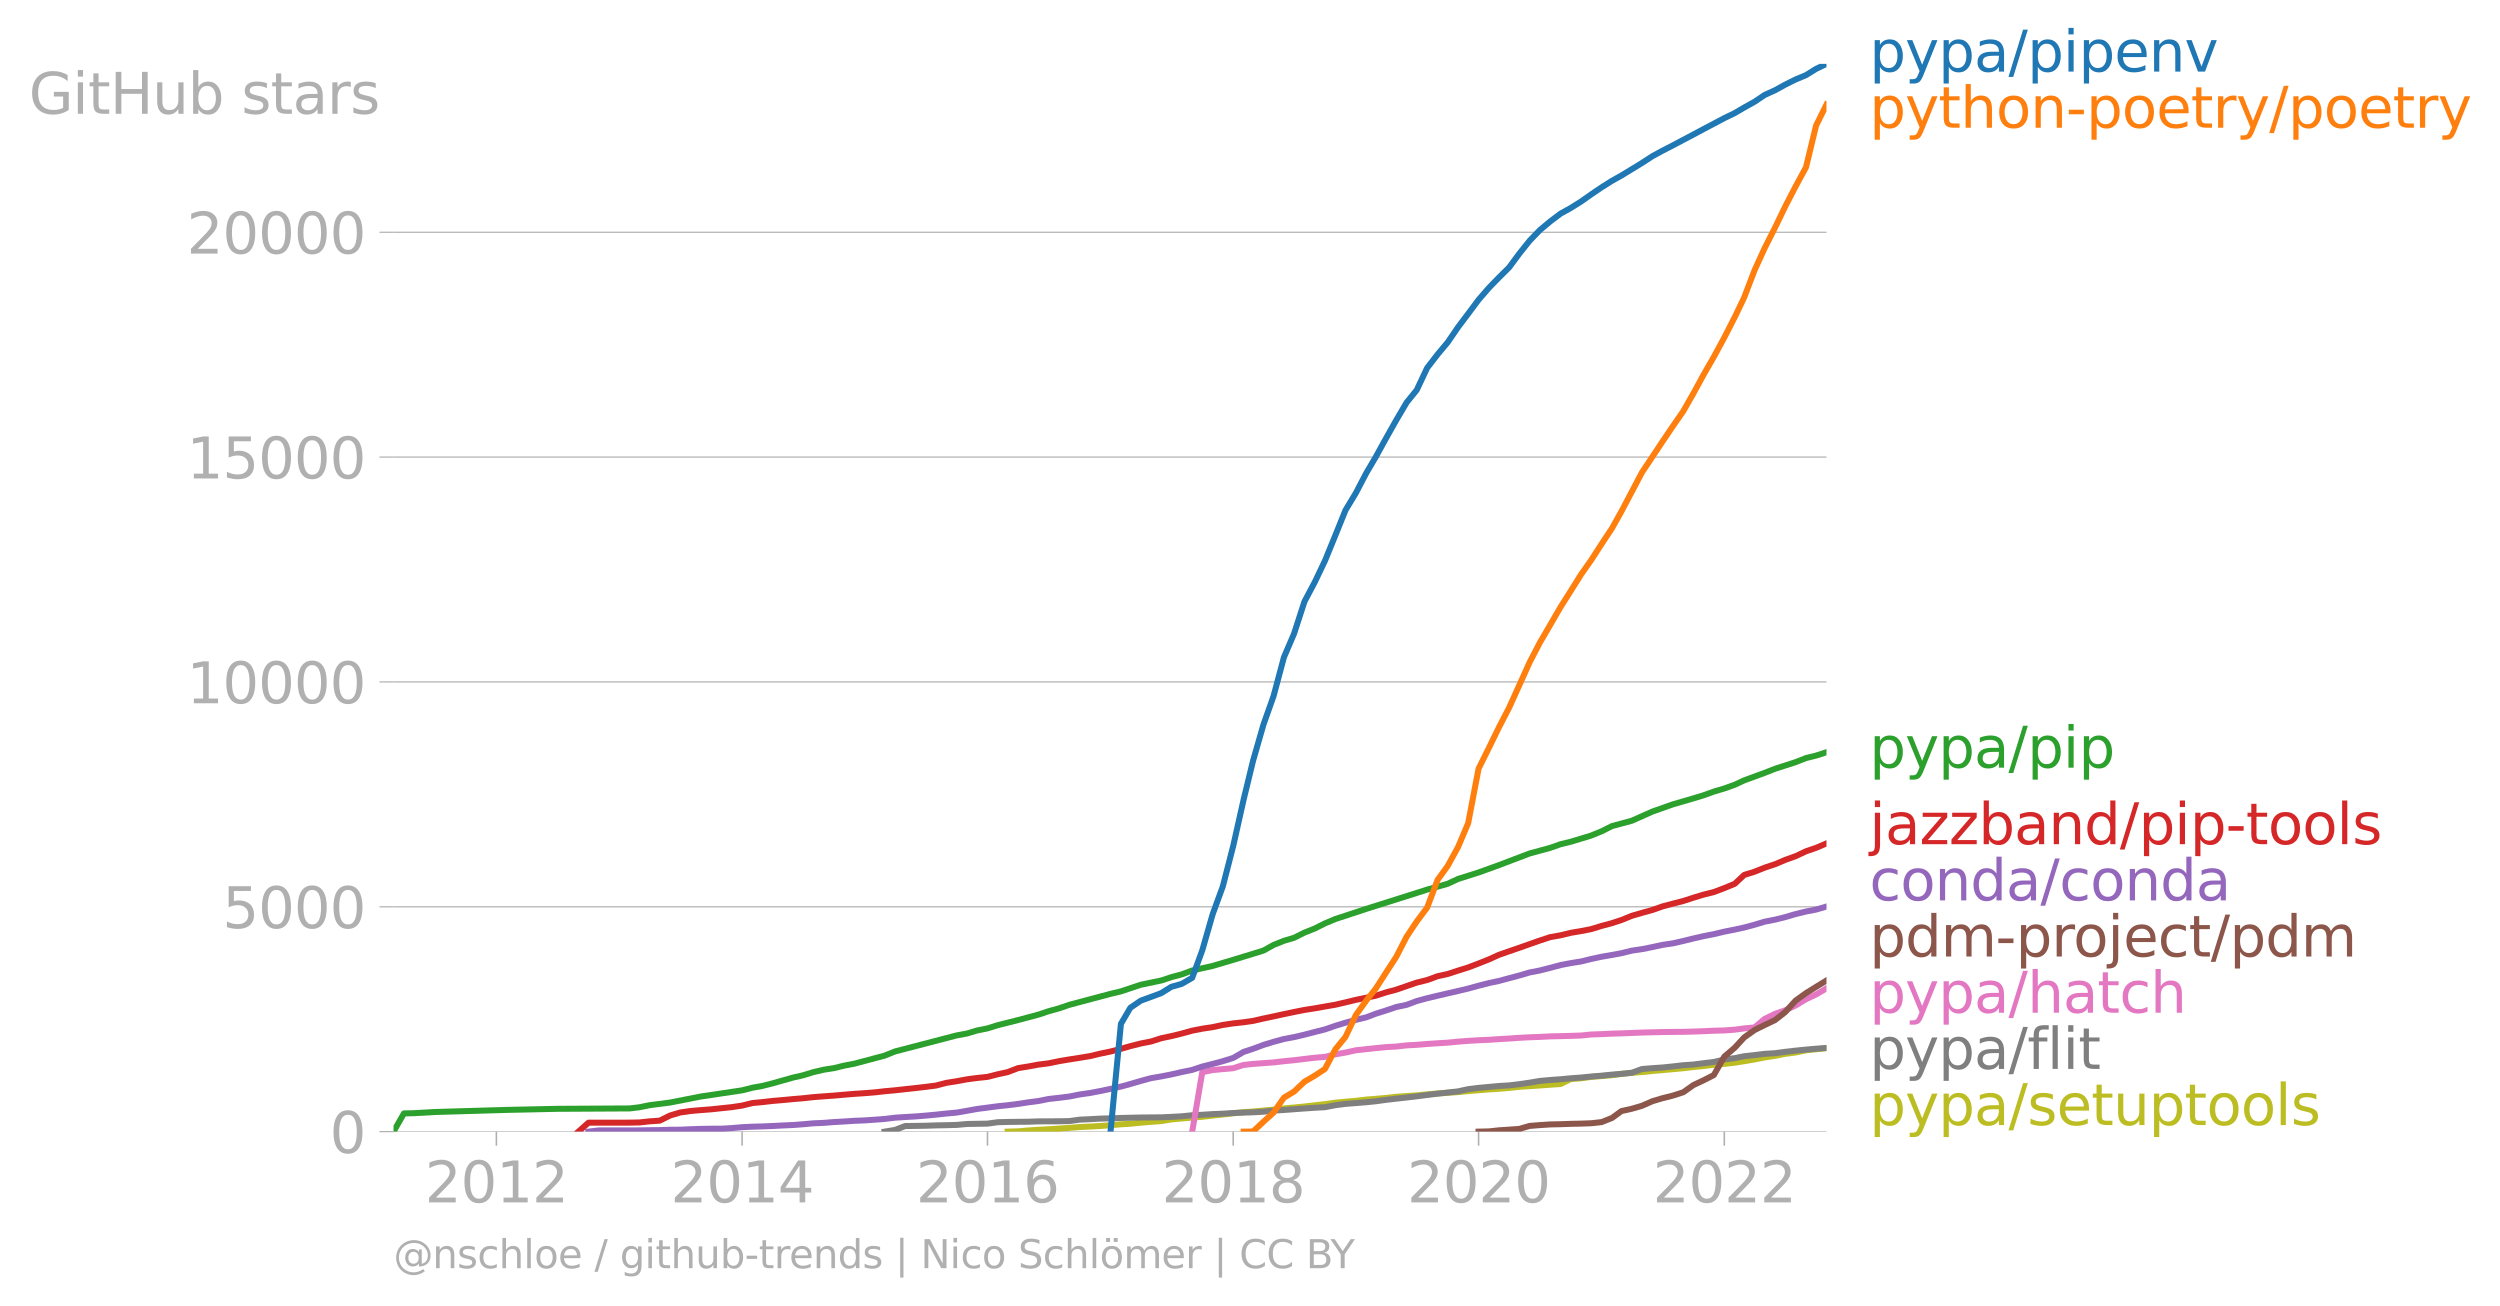 <svg xmlns="http://www.w3.org/2000/svg" xmlns:xlink="http://www.w3.org/1999/xlink" width="830.726" height="434.064" viewBox="0 0 623.045 325.548"><defs><style>*{stroke-linejoin:round;stroke-linecap:butt}</style></defs><g id="figure_1"><path id="patch_1" d="M0 325.548h623.045V0H0v325.548z" style="fill:none"/><g id="axes_1"><path id="patch_2" d="M98.073 282.021h357.12V15.91H98.073v266.112z" style="fill:none"/><g id="matplotlib.axis_1"><g id="xtick_1"><g id="line2d_1"><defs><path id="me2ef66e156" d="M0 0v3.5" style="stroke:#b0b0b0;stroke-width:.4"/></defs><use xlink:href="#me2ef66e156" x="123.707" y="282.021" style="fill:#b0b0b0;stroke:#b0b0b0;stroke-width:.4"/></g><g id="text_1" style="fill:#b0b0b0" transform="matrix(.14 0 0 -.14 105.892 299.659)"><defs><path id="DejaVuSans-32" d="M1228 531h2203V0H469v531q359 372 979 998 621 627 780 809 303 340 423 576 121 236 121 464 0 372-261 606-261 235-680 235-297 0-627-103-329-103-704-313v638q381 153 712 231 332 78 607 78 725 0 1156-363 431-362 431-968 0-288-108-546-107-257-392-607-78-91-497-524-418-433-1181-1211z" transform="scale(.016)"/><path id="DejaVuSans-30" d="M2034 4250q-487 0-733-480-245-479-245-1442 0-959 245-1439 246-480 733-480 491 0 736 480 246 480 246 1439 0 963-246 1442-245 480-736 480zm0 500q785 0 1199-621 414-620 414-1801 0-1178-414-1799Q2819-91 2034-91q-784 0-1198 620-414 621-414 1799 0 1181 414 1801 414 621 1198 621z" transform="scale(.016)"/><path id="DejaVuSans-31" d="M794 531h1031v3560L703 3866v575l1116 225h631V531h1031V0H794v531z" transform="scale(.016)"/></defs><use xlink:href="#DejaVuSans-32"/><use xlink:href="#DejaVuSans-30" x="63.623"/><use xlink:href="#DejaVuSans-31" x="127.246"/><use xlink:href="#DejaVuSans-32" x="190.869"/></g></g><g id="xtick_2"><use xlink:href="#me2ef66e156" id="line2d_2" x="184.945" y="282.021" style="fill:#b0b0b0;stroke:#b0b0b0;stroke-width:.4"/><g id="text_2" style="fill:#b0b0b0" transform="matrix(.14 0 0 -.14 167.13 299.659)"><defs><path id="DejaVuSans-34" d="M2419 4116 825 1625h1594v2491zm-166 550h794V1625h666v-525h-666V0h-628v1100H313v609l1940 2957z" transform="scale(.016)"/></defs><use xlink:href="#DejaVuSans-32"/><use xlink:href="#DejaVuSans-30" x="63.623"/><use xlink:href="#DejaVuSans-31" x="127.246"/><use xlink:href="#DejaVuSans-34" x="190.869"/></g></g><g id="xtick_3"><use xlink:href="#me2ef66e156" id="line2d_3" x="246.098" y="282.021" style="fill:#b0b0b0;stroke:#b0b0b0;stroke-width:.4"/><g id="text_3" style="fill:#b0b0b0" transform="matrix(.14 0 0 -.14 228.283 299.659)"><defs><path id="DejaVuSans-36" d="M2113 2584q-425 0-674-291-248-290-248-796 0-503 248-796 249-292 674-292t673 292q248 293 248 796 0 506-248 796-248 291-673 291zm1253 1979v-575q-238 112-480 171-242 60-480 60-625 0-955-422-329-422-376-1275 184 272 462 417 279 145 613 145 703 0 1111-427 408-426 408-1160 0-719-425-1154Q2819-91 2113-91q-810 0-1238 620-428 621-428 1799 0 1106 525 1764t1409 658q238 0 480-47t505-140z" transform="scale(.016)"/></defs><use xlink:href="#DejaVuSans-32"/><use xlink:href="#DejaVuSans-30" x="63.623"/><use xlink:href="#DejaVuSans-31" x="127.246"/><use xlink:href="#DejaVuSans-36" x="190.869"/></g></g><g id="xtick_4"><use xlink:href="#me2ef66e156" id="line2d_4" x="307.336" y="282.021" style="fill:#b0b0b0;stroke:#b0b0b0;stroke-width:.4"/><g id="text_4" style="fill:#b0b0b0" transform="matrix(.14 0 0 -.14 289.52 299.659)"><defs><path id="DejaVuSans-38" d="M2034 2216q-450 0-708-241-257-241-257-662 0-422 257-663 258-241 708-241t709 242q260 243 260 662 0 421-258 662-257 241-711 241zm-631 268q-406 100-633 378-226 279-226 679 0 559 398 884 399 325 1092 325 697 0 1094-325t397-884q0-400-227-679-226-278-629-378 456-106 710-416 255-309 255-755 0-679-414-1042Q2806-91 2034-91q-771 0-1186 362-414 363-414 1042 0 446 256 755 257 310 713 416zm-231 997q0-362 226-565 227-203 636-203 407 0 636 203 230 203 230 565 0 363-230 566-229 203-636 203-409 0-636-203-226-203-226-566z" transform="scale(.016)"/></defs><use xlink:href="#DejaVuSans-32"/><use xlink:href="#DejaVuSans-30" x="63.623"/><use xlink:href="#DejaVuSans-31" x="127.246"/><use xlink:href="#DejaVuSans-38" x="190.869"/></g></g><g id="xtick_5"><use xlink:href="#me2ef66e156" id="line2d_5" x="368.489" y="282.021" style="fill:#b0b0b0;stroke:#b0b0b0;stroke-width:.4"/><g id="text_5" style="fill:#b0b0b0" transform="matrix(.14 0 0 -.14 350.674 299.659)"><use xlink:href="#DejaVuSans-32"/><use xlink:href="#DejaVuSans-30" x="63.623"/><use xlink:href="#DejaVuSans-32" x="127.246"/><use xlink:href="#DejaVuSans-30" x="190.869"/></g></g><g id="xtick_6"><use xlink:href="#me2ef66e156" id="line2d_6" x="429.726" y="282.021" style="fill:#b0b0b0;stroke:#b0b0b0;stroke-width:.4"/><g id="text_6" style="fill:#b0b0b0" transform="matrix(.14 0 0 -.14 411.911 299.659)"><use xlink:href="#DejaVuSans-32"/><use xlink:href="#DejaVuSans-30" x="63.623"/><use xlink:href="#DejaVuSans-32" x="127.246"/><use xlink:href="#DejaVuSans-32" x="190.869"/></g></g></g><g id="matplotlib.axis_2"><g id="ytick_1"><path id="line2d_7" d="M98.073 282.021h357.12" clip-path="url(#p449334e9cf)" style="fill:none;stroke:#b0b0b0;stroke-width:.3;stroke-linecap:square"/><g id="line2d_8"><defs><path id="mf736b1df09" d="M0 0h-3.5" style="stroke:#b0b0b0;stroke-width:.3"/></defs><use xlink:href="#mf736b1df09" x="98.073" y="282.021" style="fill:#b0b0b0;stroke:#b0b0b0;stroke-width:.3"/></g><use xlink:href="#DejaVuSans-30" id="text_7" style="fill:#b0b0b0" transform="matrix(.14 0 0 -.14 82.166 287.34)"/></g><g id="ytick_2"><path id="line2d_9" d="M98.073 225.986h357.12" clip-path="url(#p449334e9cf)" style="fill:none;stroke:#b0b0b0;stroke-width:.3;stroke-linecap:square"/><use xlink:href="#mf736b1df09" id="line2d_10" x="98.073" y="225.986" style="fill:#b0b0b0;stroke:#b0b0b0;stroke-width:.3"/><g id="text_8" style="fill:#b0b0b0" transform="matrix(.14 0 0 -.14 55.443 231.305)"><defs><path id="DejaVuSans-35" d="M691 4666h2478v-532H1269V2991q137 47 274 70 138 23 276 23 781 0 1237-428 457-428 457-1159 0-753-469-1171Q2575-91 1722-91q-294 0-599 50Q819 9 494 109v635q281-153 581-228t634-75q541 0 856 284 316 284 316 772 0 487-316 771-315 285-856 285-253 0-505-56-251-56-513-175v2344z" transform="scale(.016)"/></defs><use xlink:href="#DejaVuSans-35"/><use xlink:href="#DejaVuSans-30" x="63.623"/><use xlink:href="#DejaVuSans-30" x="127.246"/><use xlink:href="#DejaVuSans-30" x="190.869"/></g></g><g id="ytick_3"><path id="line2d_11" d="M98.073 169.95h357.12" clip-path="url(#p449334e9cf)" style="fill:none;stroke:#b0b0b0;stroke-width:.3;stroke-linecap:square"/><use xlink:href="#mf736b1df09" id="line2d_12" x="98.073" y="169.95" style="fill:#b0b0b0;stroke:#b0b0b0;stroke-width:.3"/><g id="text_9" style="fill:#b0b0b0" transform="matrix(.14 0 0 -.14 46.536 175.27)"><use xlink:href="#DejaVuSans-31"/><use xlink:href="#DejaVuSans-30" x="63.623"/><use xlink:href="#DejaVuSans-30" x="127.246"/><use xlink:href="#DejaVuSans-30" x="190.869"/><use xlink:href="#DejaVuSans-30" x="254.492"/></g></g><g id="ytick_4"><path id="line2d_13" d="M98.073 113.915h357.12" clip-path="url(#p449334e9cf)" style="fill:none;stroke:#b0b0b0;stroke-width:.3;stroke-linecap:square"/><use xlink:href="#mf736b1df09" id="line2d_14" x="98.073" y="113.915" style="fill:#b0b0b0;stroke:#b0b0b0;stroke-width:.3"/><g id="text_10" style="fill:#b0b0b0" transform="matrix(.14 0 0 -.14 46.536 119.234)"><use xlink:href="#DejaVuSans-31"/><use xlink:href="#DejaVuSans-35" x="63.623"/><use xlink:href="#DejaVuSans-30" x="127.246"/><use xlink:href="#DejaVuSans-30" x="190.869"/><use xlink:href="#DejaVuSans-30" x="254.492"/></g></g><g id="ytick_5"><path id="line2d_15" d="M98.073 57.88h357.12" clip-path="url(#p449334e9cf)" style="fill:none;stroke:#b0b0b0;stroke-width:.3;stroke-linecap:square"/><use xlink:href="#mf736b1df09" id="line2d_16" x="98.073" y="57.88" style="fill:#b0b0b0;stroke:#b0b0b0;stroke-width:.3"/><g id="text_11" style="fill:#b0b0b0" transform="matrix(.14 0 0 -.14 46.536 63.198)"><use xlink:href="#DejaVuSans-32"/><use xlink:href="#DejaVuSans-30" x="63.623"/><use xlink:href="#DejaVuSans-30" x="127.246"/><use xlink:href="#DejaVuSans-30" x="190.869"/><use xlink:href="#DejaVuSans-30" x="254.492"/></g></g><g id="text_12" style="fill:#b0b0b0" transform="matrix(.14 0 0 -.14 7.2 28.357)"><defs><path id="DejaVuSans-47" d="M3809 666v1253H2778v519h1656V434q-365-259-806-392-440-133-940-133-1094 0-1712 639-617 640-617 1780 0 1144 617 1783 618 639 1712 639 456 0 867-113 411-112 758-331v-672q-350 297-744 447t-828 150q-857 0-1287-478-429-478-429-1425 0-944 429-1422 430-478 1287-478 334 0 596 58 263 58 472 180z" transform="scale(.016)"/><path id="DejaVuSans-69" d="M603 3500h575V0H603v3500zm0 1363h575v-729H603v729z" transform="scale(.016)"/><path id="DejaVuSans-74" d="M1172 4494v-994h1184v-447H1172V1153q0-428 117-550t477-122h590V0h-590q-666 0-919 248-253 249-253 905v1900H172v447h422v994h578z" transform="scale(.016)"/><path id="DejaVuSans-48" d="M628 4666h631V2753h2294v1913h631V0h-631v2222H1259V0H628v4666z" transform="scale(.016)"/><path id="DejaVuSans-75" d="M544 1381v2119h575V1403q0-497 193-746 194-248 582-248 465 0 735 297 271 297 271 810v1984h575V0h-575v538q-209-319-486-474-276-155-642-155-603 0-916 375-312 375-312 1097zm1447 2203z" transform="scale(.016)"/><path id="DejaVuSans-62" d="M3116 1747q0 634-261 995t-717 361q-457 0-718-361t-261-995q0-634 261-995t718-361q456 0 717 361t261 995zM1159 2969q182 312 458 463 277 152 661 152 638 0 1036-506 399-506 399-1331T3314 415Q2916-91 2278-91q-384 0-661 152-276 152-458 464V0H581v4863h578V2969z" transform="scale(.016)"/><path id="DejaVuSans-73" d="M2834 3397v-544q-243 125-506 187-262 63-544 63-428 0-642-131t-214-394q0-200 153-314t616-217l197-44q612-131 870-370t258-667q0-488-386-773Q2250-91 1575-91q-281 0-586 55T347 128v594q319-166 628-249 309-82 613-82 406 0 624 139 219 139 219 392 0 234-158 359-157 125-692 241l-200 47q-534 112-772 345-237 233-237 639 0 494 350 762 350 269 994 269 318 0 599-47 282-46 519-140z" transform="scale(.016)"/><path id="DejaVuSans-61" d="M2194 1759q-697 0-966-159t-269-544q0-306 202-486 202-179 548-179 479 0 768 339t289 901v128h-572zm1147 238V0h-575v531q-197-318-491-470T1556-91q-537 0-855 302-317 302-317 808 0 590 395 890 396 300 1180 300h807v57q0 397-261 614t-733 217q-300 0-585-72-284-72-546-216v532q315 122 612 182 297 61 578 61 760 0 1135-394 375-393 375-1193z" transform="scale(.016)"/><path id="DejaVuSans-72" d="M2631 2963q-97 56-211 82-114 27-251 27-488 0-749-317t-261-911V0H581v3500h578v-544q182 319 472 473 291 155 707 155 59 0 131-8 72-7 159-23l3-590z" transform="scale(.016)"/></defs><use xlink:href="#DejaVuSans-47"/><use xlink:href="#DejaVuSans-69" x="77.49"/><use xlink:href="#DejaVuSans-74" x="105.273"/><use xlink:href="#DejaVuSans-48" x="144.482"/><use xlink:href="#DejaVuSans-75" x="219.678"/><use xlink:href="#DejaVuSans-62" x="283.057"/><use xlink:href="#DejaVuSans-20" x="346.533"/><use xlink:href="#DejaVuSans-73" x="378.32"/><use xlink:href="#DejaVuSans-74" x="430.42"/><use xlink:href="#DejaVuSans-61" x="469.629"/><use xlink:href="#DejaVuSans-72" x="530.908"/><use xlink:href="#DejaVuSans-73" x="572.021"/></g></g><path id="line2d_17" d="m251.125 282.021 2.596-.067 2.514-.224 2.597-.168 2.513-.135 2.597-.168 2.597-.18 2.513-.201 2.597-.123 2.513-.135 2.597-.202 2.597-.224 2.345-.145 2.597-.258 2.513-.213 2.597-.18 2.514-.414 2.596-.247 2.597-.213 2.514-.201 2.596-.303 2.514-.269 2.597-.291 2.596-.292 2.346-.156 2.597-.247 2.513-.213 2.597-.325 2.513-.213 2.597-.258 2.597-.302 2.513-.28 2.597-.37 2.513-.236 2.597-.224 2.597-.314 2.346-.179 2.597-.224 2.513-.291 2.597-.18 2.513-.168 2.597-.258 2.597-.224 2.513-.157 2.597-.179 2.513-.246 2.597-.225 2.597-.201 2.43-.157 2.596-.213 2.514-.28 2.596-.157 2.514-.168 2.597-.19 2.596-.18 2.514-1.222 2.597-.202 2.513-.347 2.597-.202 2.597-.224 2.345-.325 2.597-.258 2.513-.201 2.597-.27 2.513-.212 2.597-.236 2.597-.235 2.513-.302 2.597-.258 2.514-.303 2.596-.224 2.597-.291 2.346-.37 2.597-.448 2.513-.494 2.597-.403 2.513-.493 2.597-.336 2.597-.55 2.513-.246 2.597-.28" clip-path="url(#p449334e9cf)" style="fill:none;stroke:#bcbd22;stroke-width:1.5;stroke-linecap:square"/><path id="line2d_18" d="m220.464 282.021 2.597-.426 2.513-.964 2.597-.033 2.513-.045 2.597-.09 2.597-.045 2.513-.067 2.597-.235 2.513-.045 2.597-.045 2.597-.358 2.43-.056 2.596-.034 2.514-.022 2.597-.09 2.513-.011 2.597-.012 2.597-.056 2.513-.347 2.597-.123 2.513-.135 2.597-.078 2.597-.09 2.345-.056 2.597-.056 2.513-.022 2.597-.023 2.514-.112 2.596-.146 2.597-.257 2.514-.124 2.596-.168 2.514-.1 2.597-.169 2.596-.1 2.346-.079 2.597-.134 2.513-.292 2.597-.146 2.513-.19 2.597-.19 2.597-.18 2.513-.134 2.597-.505 2.513-.325 2.597-.201 2.597-.213 2.346-.236 2.597-.358 2.513-.292 2.597-.291 2.513-.291 2.597-.337 2.597-.325 2.513-.28 2.597-.291 2.513-.55 2.597-.324 2.597-.236 2.43-.224 2.596-.157 2.514-.302 2.596-.381 2.514-.426 2.597-.236 2.596-.19 2.514-.236 2.597-.19 2.513-.247 2.597-.213 2.597-.268 2.345-.191 2.597-.269 2.513-.93 2.597-.213 2.513-.168 2.597-.27 2.597-.302 2.513-.168 2.597-.336 2.514-.303 2.596-.627 2.597-.325 2.346-.482 2.597-.28 2.513-.314 2.597-.157 2.513-.336 2.597-.303 2.597-.258 2.513-.224 2.597-.19" clip-path="url(#p449334e9cf)" style="fill:none;stroke:#7f7f7f;stroke-width:1.5;stroke-linecap:square"/><path id="line2d_19" d="m297.115 282.021 2.514-14.816 2.596-.526 2.514-.236 2.597-.224 2.596-.818 2.346-.258 2.597-.19 2.513-.18 2.597-.302 2.513-.247 2.597-.314 2.597-.302 2.513-.213 2.597-.639 2.513-.437 2.597-.572 2.597-.28 2.346-.257 2.597-.258 2.513-.135 2.597-.291 2.513-.135 2.597-.213 2.597-.179 2.513-.146 2.597-.257 2.513-.19 2.597-.158 2.597-.112 2.43-.168 2.596-.146 2.514-.179 2.596-.134 2.514-.09 2.597-.134 2.596-.057 2.514-.067 2.597-.09 2.513-.257 2.597-.09 2.597-.123 2.345-.067 2.597-.101 2.513-.101 2.597-.067 2.513-.056 2.597-.034 2.597-.022 2.513-.068 2.597-.09 2.514-.123 2.596-.067 2.597-.19 2.346-.314 2.597-.247 2.513-2.118 2.597-1.266 2.513-.874 2.597-1.2 2.597-1.58 2.513-1.176 2.597-1.525" clip-path="url(#p449334e9cf)" style="fill:none;stroke:#e377c2;stroke-width:1.5;stroke-linecap:square"/><g id="text_13" style="fill:#1f77b4" transform="matrix(.14 0 0 -.14 465.907 17.838)"><defs><path id="DejaVuSans-70" d="M1159 525v-1856H581v4831h578v-531q182 312 458 463 277 152 661 152 638 0 1036-506 399-506 399-1331T3314 415Q2916-91 2278-91q-384 0-661 152-276 152-458 464zm1957 1222q0 634-261 995t-717 361q-457 0-718-361t-261-995q0-634 261-995t718-361q456 0 717 361t261 995z" transform="scale(.016)"/><path id="DejaVuSans-79" d="M2059-325q-243-625-475-815-231-191-618-191H506v481h338q237 0 368 113 132 112 291 531l103 262L191 3500h609L1894 763l1094 2737h609L2059-325z" transform="scale(.016)"/><path id="DejaVuSans-2f" d="M1625 4666h531L531-594H0l1625 5260z" transform="scale(.016)"/><path id="DejaVuSans-65" d="M3597 1894v-281H953q38-594 358-905t892-311q331 0 642 81t618 244V178Q3153 47 2828-22t-659-69q-838 0-1327 487-489 488-489 1320 0 859 464 1363 464 505 1252 505 706 0 1117-455 411-454 411-1235zm-575 169q-6 471-264 752-258 282-683 282-481 0-770-272t-333-766l2050 4z" transform="scale(.016)"/><path id="DejaVuSans-6e" d="M3513 2113V0h-575v2094q0 497-194 743-194 247-581 247-466 0-735-297-269-296-269-809V0H581v3500h578v-544q207 316 486 472 280 156 646 156 603 0 912-373 310-373 310-1098z" transform="scale(.016)"/><path id="DejaVuSans-76" d="M191 3500h609L1894 563l1094 2937h609L2284 0h-781L191 3500z" transform="scale(.016)"/></defs><use xlink:href="#DejaVuSans-70"/><use xlink:href="#DejaVuSans-79" x="63.477"/><use xlink:href="#DejaVuSans-70" x="122.656"/><use xlink:href="#DejaVuSans-61" x="186.133"/><use xlink:href="#DejaVuSans-2f" x="247.412"/><use xlink:href="#DejaVuSans-70" x="281.104"/><use xlink:href="#DejaVuSans-69" x="344.58"/><use xlink:href="#DejaVuSans-70" x="372.363"/><use xlink:href="#DejaVuSans-65" x="435.84"/><use xlink:href="#DejaVuSans-6e" x="497.363"/><use xlink:href="#DejaVuSans-76" x="560.742"/></g><g id="text_14" style="fill:#ff7f0e" transform="matrix(.14 0 0 -.14 465.907 31.838)"><defs><path id="DejaVuSans-68" d="M3513 2113V0h-575v2094q0 497-194 743-194 247-581 247-466 0-735-297-269-296-269-809V0H581v4863h578V2956q207 316 486 472 280 156 646 156 603 0 912-373 310-373 310-1098z" transform="scale(.016)"/><path id="DejaVuSans-6f" d="M1959 3097q-462 0-731-361t-269-989q0-628 267-989 268-361 733-361 460 0 728 362 269 363 269 988 0 622-269 986-268 364-728 364zm0 487q750 0 1178-488 429-487 429-1349 0-859-429-1349Q2709-91 1959-91q-753 0-1180 489-426 490-426 1349 0 862 426 1349 427 488 1180 488z" transform="scale(.016)"/><path id="DejaVuSans-2d" d="M313 2009h1684v-512H313v512z" transform="scale(.016)"/></defs><use xlink:href="#DejaVuSans-70"/><use xlink:href="#DejaVuSans-79" x="63.477"/><use xlink:href="#DejaVuSans-74" x="122.656"/><use xlink:href="#DejaVuSans-68" x="161.865"/><use xlink:href="#DejaVuSans-6f" x="225.244"/><use xlink:href="#DejaVuSans-6e" x="286.426"/><use xlink:href="#DejaVuSans-2d" x="349.805"/><use xlink:href="#DejaVuSans-70" x="385.889"/><use xlink:href="#DejaVuSans-6f" x="449.365"/><use xlink:href="#DejaVuSans-65" x="510.547"/><use xlink:href="#DejaVuSans-74" x="572.07"/><use xlink:href="#DejaVuSans-72" x="611.279"/><use xlink:href="#DejaVuSans-79" x="652.393"/><use xlink:href="#DejaVuSans-2f" x="711.572"/><use xlink:href="#DejaVuSans-70" x="745.264"/><use xlink:href="#DejaVuSans-6f" x="808.74"/><use xlink:href="#DejaVuSans-65" x="869.922"/><use xlink:href="#DejaVuSans-74" x="931.445"/><use xlink:href="#DejaVuSans-72" x="970.654"/><use xlink:href="#DejaVuSans-79" x="1011.768"/></g><g id="text_15" style="fill:#2ca02c" transform="matrix(.14 0 0 -.14 465.907 191.319)"><use xlink:href="#DejaVuSans-70"/><use xlink:href="#DejaVuSans-79" x="63.477"/><use xlink:href="#DejaVuSans-70" x="122.656"/><use xlink:href="#DejaVuSans-61" x="186.133"/><use xlink:href="#DejaVuSans-2f" x="247.412"/><use xlink:href="#DejaVuSans-70" x="281.104"/><use xlink:href="#DejaVuSans-69" x="344.58"/><use xlink:href="#DejaVuSans-70" x="372.363"/></g><g id="text_16" style="fill:#d62728" transform="matrix(.14 0 0 -.14 465.907 210.39)"><defs><path id="DejaVuSans-6a" d="M603 3500h575V-63q0-668-255-968-254-300-820-300h-219v487H38q328 0 446 152Q603-541 603-63v3563zm0 1363h575v-729H603v729z" transform="scale(.016)"/><path id="DejaVuSans-7a" d="M353 3500h2731v-525L922 459h2162V0H275v525l2163 2516H353v459z" transform="scale(.016)"/><path id="DejaVuSans-64" d="M2906 2969v1894h575V0h-575v525q-181-312-458-464-276-152-664-152-634 0-1033 506-398 507-398 1332t398 1331q399 506 1033 506 388 0 664-152 277-151 458-463zM947 1747q0-634 261-995t717-361q456 0 718 361 263 361 263 995t-263 995q-262 361-718 361t-717-361q-261-361-261-995z" transform="scale(.016)"/><path id="DejaVuSans-6c" d="M603 4863h575V0H603v4863z" transform="scale(.016)"/></defs><use xlink:href="#DejaVuSans-6a"/><use xlink:href="#DejaVuSans-61" x="27.783"/><use xlink:href="#DejaVuSans-7a" x="89.063"/><use xlink:href="#DejaVuSans-7a" x="141.553"/><use xlink:href="#DejaVuSans-62" x="194.043"/><use xlink:href="#DejaVuSans-61" x="257.52"/><use xlink:href="#DejaVuSans-6e" x="318.799"/><use xlink:href="#DejaVuSans-64" x="382.178"/><use xlink:href="#DejaVuSans-2f" x="445.654"/><use xlink:href="#DejaVuSans-70" x="479.346"/><use xlink:href="#DejaVuSans-69" x="542.822"/><use xlink:href="#DejaVuSans-70" x="570.605"/><use xlink:href="#DejaVuSans-2d" x="634.082"/><use xlink:href="#DejaVuSans-74" x="670.166"/><use xlink:href="#DejaVuSans-6f" x="709.375"/><use xlink:href="#DejaVuSans-6f" x="770.557"/><use xlink:href="#DejaVuSans-6c" x="831.738"/><use xlink:href="#DejaVuSans-73" x="859.521"/></g><g id="text_17" style="fill:#9467bd" transform="matrix(.14 0 0 -.14 465.907 224.39)"><defs><path id="DejaVuSans-63" d="M3122 3366v-538q-244 135-489 202t-495 67q-560 0-870-355-309-354-309-995t309-996q310-354 870-354 250 0 495 67t489 202V134Q2881 22 2623-34q-257-57-548-57-791 0-1257 497-465 497-465 1341 0 856 470 1346 471 491 1290 491 265 0 518-55 253-54 491-163z" transform="scale(.016)"/></defs><use xlink:href="#DejaVuSans-63"/><use xlink:href="#DejaVuSans-6f" x="54.98"/><use xlink:href="#DejaVuSans-6e" x="116.162"/><use xlink:href="#DejaVuSans-64" x="179.541"/><use xlink:href="#DejaVuSans-61" x="243.018"/><use xlink:href="#DejaVuSans-2f" x="304.297"/><use xlink:href="#DejaVuSans-63" x="337.988"/><use xlink:href="#DejaVuSans-6f" x="392.969"/><use xlink:href="#DejaVuSans-6e" x="454.15"/><use xlink:href="#DejaVuSans-64" x="517.529"/><use xlink:href="#DejaVuSans-61" x="581.006"/></g><g id="text_18" style="fill:#8c564b" transform="matrix(.14 0 0 -.14 465.907 238.39)"><defs><path id="DejaVuSans-6d" d="M3328 2828q216 388 516 572t706 184q547 0 844-383 297-382 297-1088V0h-578v2094q0 503-179 746-178 244-543 244-447 0-707-297-259-296-259-809V0h-578v2094q0 506-178 748t-550 242q-441 0-701-298-259-298-259-808V0H581v3500h578v-544q197 322 472 475t653 153q382 0 649-194 267-193 395-562z" transform="scale(.016)"/></defs><use xlink:href="#DejaVuSans-70"/><use xlink:href="#DejaVuSans-64" x="63.477"/><use xlink:href="#DejaVuSans-6d" x="126.953"/><use xlink:href="#DejaVuSans-2d" x="224.365"/><use xlink:href="#DejaVuSans-70" x="260.449"/><use xlink:href="#DejaVuSans-72" x="323.926"/><use xlink:href="#DejaVuSans-6f" x="362.789"/><use xlink:href="#DejaVuSans-6a" x="423.971"/><use xlink:href="#DejaVuSans-65" x="451.754"/><use xlink:href="#DejaVuSans-63" x="513.277"/><use xlink:href="#DejaVuSans-74" x="568.258"/><use xlink:href="#DejaVuSans-2f" x="607.467"/><use xlink:href="#DejaVuSans-70" x="641.158"/><use xlink:href="#DejaVuSans-64" x="704.635"/><use xlink:href="#DejaVuSans-6d" x="768.111"/></g><g id="text_19" style="fill:#e377c2" transform="matrix(.14 0 0 -.14 465.907 252.39)"><use xlink:href="#DejaVuSans-70"/><use xlink:href="#DejaVuSans-79" x="63.477"/><use xlink:href="#DejaVuSans-70" x="122.656"/><use xlink:href="#DejaVuSans-61" x="186.133"/><use xlink:href="#DejaVuSans-2f" x="247.412"/><use xlink:href="#DejaVuSans-68" x="281.104"/><use xlink:href="#DejaVuSans-61" x="344.482"/><use xlink:href="#DejaVuSans-74" x="405.762"/><use xlink:href="#DejaVuSans-63" x="444.971"/><use xlink:href="#DejaVuSans-68" x="499.951"/></g><g id="text_20" style="fill:#7f7f7f" transform="matrix(.14 0 0 -.14 465.907 266.39)"><defs><path id="DejaVuSans-66" d="M2375 4863v-479h-550q-309 0-430-125-120-125-120-450v-309h947v-447h-947V0H697v3053H147v447h550v244q0 584 272 851 272 268 862 268h544z" transform="scale(.016)"/></defs><use xlink:href="#DejaVuSans-70"/><use xlink:href="#DejaVuSans-79" x="63.477"/><use xlink:href="#DejaVuSans-70" x="122.656"/><use xlink:href="#DejaVuSans-61" x="186.133"/><use xlink:href="#DejaVuSans-2f" x="247.412"/><use xlink:href="#DejaVuSans-66" x="281.104"/><use xlink:href="#DejaVuSans-6c" x="316.309"/><use xlink:href="#DejaVuSans-69" x="344.092"/><use xlink:href="#DejaVuSans-74" x="371.875"/></g><g id="text_21" style="fill:#bcbd22" transform="matrix(.14 0 0 -.14 465.907 280.39)"><use xlink:href="#DejaVuSans-70"/><use xlink:href="#DejaVuSans-79" x="63.477"/><use xlink:href="#DejaVuSans-70" x="122.656"/><use xlink:href="#DejaVuSans-61" x="186.133"/><use xlink:href="#DejaVuSans-2f" x="247.412"/><use xlink:href="#DejaVuSans-73" x="281.104"/><use xlink:href="#DejaVuSans-65" x="333.203"/><use xlink:href="#DejaVuSans-74" x="394.727"/><use xlink:href="#DejaVuSans-75" x="433.936"/><use xlink:href="#DejaVuSans-70" x="497.314"/><use xlink:href="#DejaVuSans-74" x="560.791"/><use xlink:href="#DejaVuSans-6f" x="600"/><use xlink:href="#DejaVuSans-6f" x="661.182"/><use xlink:href="#DejaVuSans-6c" x="722.363"/><use xlink:href="#DejaVuSans-73" x="750.146"/></g><g id="text_22" style="fill:#b0b0b0" transform="matrix(.097 0 0 -.097 98.073 316.057)"><defs><path id="DejaVuSans-40" d="M2381 1678q0-447 222-702 222-254 610-254 384 0 604 256 221 256 221 700 0 438-225 695-225 258-607 258-378 0-602-256-223-256-223-697zm1703-934q-187-241-429-355t-564-114q-538 0-874 389t-336 1014q0 625 337 1015 338 391 873 391 322 0 565-117 244-117 428-354v409h447V722q457 69 714 417 258 349 258 902 0 334-99 628-98 294-298 544-325 409-792 626t-1017 217q-384 0-738-102-353-101-653-301-490-319-767-836-276-517-276-1120 0-497 179-932 180-434 521-765 328-325 759-495 431-171 922-171 403 0 792 136t714 389l281-347q-390-303-851-464t-936-161q-578 0-1091 205-512 205-912 595Q841 78 631 592q-209 514-209 1105 0 569 212 1084 213 516 607 907 403 396 931 607t1119 211q662 0 1229-272 568-271 952-771 234-307 357-666 124-359 124-744 0-822-497-1297T4084 263v481z" transform="scale(.016)"/><path id="DejaVuSans-67" d="M2906 1791q0 625-258 968-257 344-723 344-462 0-720-344-258-343-258-968 0-622 258-966t720-344q466 0 723 344 258 344 258 966zm575-1357q0-893-397-1329-396-436-1215-436-303 0-572 45t-522 139v559q253-137 500-202 247-66 503-66 566 0 847 295t281 892v285q-178-310-456-463T1784 0Q1141 0 747 490 353 981 353 1791q0 812 394 1302 394 491 1037 491 388 0 666-153t456-462v531h575V434z" transform="scale(.016)"/><path id="DejaVuSans-7c" d="M1344 4891v-6400H813v6400h531z" transform="scale(.016)"/><path id="DejaVuSans-4e" d="M628 4666h850L3547 763v3903h612V0h-850L1241 3903V0H628v4666z" transform="scale(.016)"/><path id="DejaVuSans-53" d="M3425 4513v-616q-359 172-678 256-319 85-616 85-515 0-795-200t-280-569q0-310 186-468 186-157 705-254l381-78q706-135 1042-474t336-907q0-679-455-1029Q2797-91 1919-91q-331 0-705 75-373 75-773 222v650q384-215 753-325 369-109 725-109 540 0 834 212 294 213 294 607 0 343-211 537t-692 291l-385 75q-706 140-1022 440-315 300-315 835 0 619 436 975t1201 356q329 0 669-60 341-59 697-177z" transform="scale(.016)"/><path id="DejaVuSans-f6" d="M1959 3097q-462 0-731-361t-269-989q0-628 267-989 268-361 733-361 460 0 728 362 269 363 269 988 0 622-269 986-268 364-728 364zm0 487q750 0 1178-488 429-487 429-1349 0-859-429-1349Q2709-91 1959-91q-753 0-1180 489-426 490-426 1349 0 862 426 1349 427 488 1180 488zm295 1266h634v-631h-634v631zm-1222 0h634v-631h-634v631z" transform="scale(.016)"/><path id="DejaVuSans-43" d="M4122 4306v-665q-319 297-680 443-361 147-767 147-800 0-1225-489t-425-1414q0-922 425-1411t1225-489q406 0 767 147t680 444V359q-331-225-702-338-370-112-782-112-1060 0-1670 648-609 649-609 1771 0 1125 609 1773 610 649 1670 649 418 0 788-111 371-111 696-333z" transform="scale(.016)"/><path id="DejaVuSans-42" d="M1259 2228V519h1013q509 0 754 211 246 211 246 645 0 438-246 645-245 208-754 208H1259zm0 1919V2741h935q462 0 688 173 227 174 227 530 0 353-227 528-226 175-688 175h-935zm-631 519h1613q722 0 1112-300 391-300 391-853 0-429-200-682t-588-315q466-100 724-418 258-317 258-792 0-625-425-966Q3088 0 2303 0H628v4666z" transform="scale(.016)"/><path id="DejaVuSans-59" d="M-13 4666h679l1293-1919 1285 1919h678L2272 2222V0h-634v2222L-13 4666z" transform="scale(.016)"/></defs><use xlink:href="#DejaVuSans-40"/><use xlink:href="#DejaVuSans-6e" x="100"/><use xlink:href="#DejaVuSans-73" x="163.379"/><use xlink:href="#DejaVuSans-63" x="215.479"/><use xlink:href="#DejaVuSans-68" x="270.459"/><use xlink:href="#DejaVuSans-6c" x="333.838"/><use xlink:href="#DejaVuSans-6f" x="361.621"/><use xlink:href="#DejaVuSans-65" x="422.803"/><use xlink:href="#DejaVuSans-20" x="484.326"/><use xlink:href="#DejaVuSans-2f" x="516.113"/><use xlink:href="#DejaVuSans-20" x="549.805"/><use xlink:href="#DejaVuSans-67" x="581.592"/><use xlink:href="#DejaVuSans-69" x="645.068"/><use xlink:href="#DejaVuSans-74" x="672.852"/><use xlink:href="#DejaVuSans-68" x="712.061"/><use xlink:href="#DejaVuSans-75" x="775.439"/><use xlink:href="#DejaVuSans-62" x="838.818"/><use xlink:href="#DejaVuSans-2d" x="902.295"/><use xlink:href="#DejaVuSans-74" x="938.379"/><use xlink:href="#DejaVuSans-72" x="977.588"/><use xlink:href="#DejaVuSans-65" x="1016.451"/><use xlink:href="#DejaVuSans-6e" x="1077.975"/><use xlink:href="#DejaVuSans-64" x="1141.354"/><use xlink:href="#DejaVuSans-73" x="1204.83"/><use xlink:href="#DejaVuSans-20" x="1256.93"/><use xlink:href="#DejaVuSans-7c" x="1288.717"/><use xlink:href="#DejaVuSans-20" x="1322.408"/><use xlink:href="#DejaVuSans-4e" x="1354.195"/><use xlink:href="#DejaVuSans-69" x="1429"/><use xlink:href="#DejaVuSans-63" x="1456.783"/><use xlink:href="#DejaVuSans-6f" x="1511.764"/><use xlink:href="#DejaVuSans-20" x="1572.945"/><use xlink:href="#DejaVuSans-53" x="1604.732"/><use xlink:href="#DejaVuSans-63" x="1668.209"/><use xlink:href="#DejaVuSans-68" x="1723.189"/><use xlink:href="#DejaVuSans-6c" x="1786.568"/><use xlink:href="#DejaVuSans-f6" x="1814.352"/><use xlink:href="#DejaVuSans-6d" x="1875.533"/><use xlink:href="#DejaVuSans-65" x="1972.945"/><use xlink:href="#DejaVuSans-72" x="2034.469"/><use xlink:href="#DejaVuSans-20" x="2075.582"/><use xlink:href="#DejaVuSans-7c" x="2107.369"/><use xlink:href="#DejaVuSans-20" x="2141.061"/><use xlink:href="#DejaVuSans-43" x="2172.848"/><use xlink:href="#DejaVuSans-43" x="2242.672"/><use xlink:href="#DejaVuSans-20" x="2312.496"/><use xlink:href="#DejaVuSans-42" x="2344.283"/><use xlink:href="#DejaVuSans-59" x="2407.387"/></g><path id="line2d_20" d="m368.49 282.021 2.596-.056 2.43-.269 2.596-.168 2.514-.18 2.596-.75 2.514-.202 2.597-.168 2.596-.056 2.514-.09 2.597-.056 2.513-.09 2.597-.29 2.597-1.032 2.345-1.715 2.597-.582 2.513-.729 2.597-1.143 2.513-.75 2.597-.65 2.597-.841 2.513-1.782 2.597-1.222 2.514-1.289 2.596-4.583 2.597-2.22 2.346-2.555 2.597-1.849 2.513-1.244 2.597-1.244 2.513-1.972 2.597-2.87 2.597-1.87 2.513-1.558 2.597-1.592" clip-path="url(#p449334e9cf)" style="fill:none;stroke:#8c564b;stroke-width:1.5;stroke-linecap:square"/><path id="line2d_21" d="m146.66 282.021 2.598-.303H156.965l2.345-.01 2.597-.046 2.514-.022 2.596-.09 2.514-.01 2.597-.124 2.596-.079 2.514-.044 2.597-.012 2.513-.145 2.597-.224 2.597-.124 2.345-.067 2.597-.1 2.513-.135 2.597-.112 2.513-.19 2.597-.236 2.597-.112 2.513-.202 2.597-.146 2.514-.168 2.596-.1 2.597-.18 2.346-.18 2.597-.313 2.513-.168 2.597-.146 2.513-.202 2.597-.246 2.597-.28 2.513-.225 2.597-.448 2.513-.46 2.597-.335 2.597-.348 2.43-.246 2.596-.325 2.514-.393 2.597-.336 2.513-.504 2.597-.292 2.597-.325 2.513-.504 2.597-.37 2.513-.482 2.597-.538 2.597-.582 2.345-.64 2.597-.761 2.513-.684 2.597-.448 2.514-.493 2.596-.594 2.597-.538 2.514-.83 2.596-.66 2.514-.673 2.597-.818 2.596-1.502 2.346-.773 2.597-.964 2.513-.773 2.597-.706 2.513-.471 2.597-.605 2.597-.684 2.513-.628 2.597-.907 2.513-.762 2.597-.718 2.597-.627 2.346-.897 2.597-.818 2.513-.852 2.597-.549 2.513-.941 2.597-.706 2.597-.617 2.513-.582 2.597-.606 2.513-.594 2.597-.717 2.597-.661 2.43-.516 2.596-.694 2.514-.673 2.596-.762 2.514-.482 2.597-.661 2.596-.695 2.514-.482 2.597-.414 2.513-.628 2.597-.55 2.597-.448 2.345-.437 2.597-.638 2.513-.37 2.597-.516 2.513-.549 2.597-.38 2.597-.595 2.513-.616 2.597-.594 2.514-.493 2.596-.617 2.597-.515 2.346-.516 2.597-.695 2.513-.762 2.597-.504 2.513-.628 2.597-.762 2.597-.639 2.513-.481 2.597-.763" clip-path="url(#p449334e9cf)" style="fill:none;stroke:#9467bd;stroke-width:1.5;stroke-linecap:square"/><path id="line2d_22" d="m144.148 282.021 2.513-2.23H154.368l2.597-.011 2.345-.045 2.597-.28 2.514-.168 2.596-1.29 2.514-.75 2.597-.37 2.596-.224 2.514-.19 2.597-.28 2.513-.259 2.597-.392 2.597-.639 2.345-.213 2.597-.302 2.513-.213 2.597-.247 2.513-.213 2.597-.28 2.597-.201 2.513-.18 2.597-.224 2.514-.213 2.596-.168 2.597-.213 2.346-.269 2.597-.235 2.513-.28 2.597-.28 2.513-.292 2.597-.336 2.597-.673 2.513-.392 2.597-.482 2.513-.336 2.597-.269 2.597-.661 2.43-.527 2.596-.997 2.514-.404 2.597-.482 2.513-.313 2.597-.538 2.597-.437 2.513-.393 2.597-.426 2.513-.605 2.597-.538 2.597-.672 2.345-.673 2.597-.66 2.513-.483 2.597-.829 2.514-.527 2.596-.639 2.597-.717 2.514-.493 2.596-.392 2.514-.538 2.597-.392 2.596-.28 2.346-.337 2.597-.594 2.513-.526 2.597-.572 2.513-.527 2.597-.515 2.597-.404 2.513-.448 2.597-.448 2.513-.583 2.597-.628 2.597-.538 2.346-.493 2.597-.84 2.513-.673 2.597-.896 2.513-.863 2.597-.639 2.597-.953 2.513-.549 2.597-.851 2.513-.785 2.597-.986 2.597-1.031 2.43-1.11 2.596-.907 2.514-.863 2.596-.92 2.514-.885 2.597-.852 2.596-.459 2.514-.616 2.597-.437 2.513-.494 2.597-.795 2.597-.695 2.345-.773 2.597-1.054 2.513-.728 2.597-.718 2.513-.885 2.597-.695 2.597-.661 2.513-.818 2.597-.785 2.514-.627 2.596-.986 2.597-1.065 2.346-2.208 2.597-.807 2.513-1.008 2.597-.863 2.513-1.065 2.597-.93 2.597-1.222 2.513-.863 2.597-1.11" clip-path="url(#p449334e9cf)" style="fill:none;stroke:#d62728;stroke-width:1.5;stroke-linecap:square"/><path id="line2d_23" d="m98.073 282.021 2.597-4.539 2.513-.056 5.11-.291 18.011-.527 12.65-.269 18.01-.1 2.346-.28 2.597-.528 5.11-.66 7.707-1.514 10.22-1.524 2.598-.661 2.345-.415 2.597-.65 5.11-1.446 2.513-.571 2.597-.796 2.597-.605 2.513-.392 2.597-.628 2.514-.482 7.539-2.006 2.597-1.042 15.33-3.99 2.597-.482 2.513-.75 2.597-.527 2.597-.807 5.026-1.267 5.11-1.367 2.514-.84 2.597-.718 2.597-.885 10.22-2.723 2.597-.617 4.942-1.647 5.11-1.065 2.514-.83 2.596-.694 2.597-.964 5.11-1.143 5.11-1.513 7.54-2.309 2.513-1.4 2.597-1.043 2.513-.74 2.597-1.3 2.597-1.03 2.513-1.267 2.597-1.087 7.707-2.533 12.566-3.967 2.597-.83 5.11-1.445 2.597-1.21 5.11-1.614 5.026-1.816 7.707-2.925 5.11-1.39 2.597-.919 2.514-.605 5.11-1.546 2.597-1.065 2.597-1.3 4.942-1.334 5.11-2.275 5.11-1.804 5.11-1.49 2.597-.785 2.514-.908 2.596-.773 2.597-.92 2.346-1.097 5.11-1.872 2.597-1.02 5.11-1.647 2.597-1.02 2.513-.616 2.597-.852h0" clip-path="url(#p449334e9cf)" style="fill:none;stroke:#2ca02c;stroke-width:1.5;stroke-linecap:square"/><path id="line2d_24" d="m309.932 282.021 2.346-.022 2.597-2.443 2.513-2.276 2.597-3.731 2.513-1.502 2.597-2.466 2.597-1.524 2.513-1.659 2.597-4.908 2.513-3.071 2.597-5.47 2.597-3.608 2.346-2.958 2.597-4.046 2.513-3.867 2.597-5.043 2.513-3.777 2.597-3.463 2.597-6.903 2.513-3.463 2.597-4.74 2.513-5.93 2.597-13.605 2.597-5.21 2.43-4.988 2.596-5.01 2.514-5.558 2.596-5.75 2.514-4.83 2.597-4.46 2.596-4.483 2.514-3.956 2.597-4.158 2.513-3.564 2.597-4.023 2.597-3.923 2.345-4.202 2.597-4.92 2.513-4.774 2.597-3.9 2.513-3.788 2.597-3.845 2.597-3.743 2.513-4.415 2.597-4.763 2.514-4.371 2.596-4.797 2.597-5.076 2.346-4.887 2.597-6.814 2.513-5.502 2.597-5.133 2.513-5.211 2.597-5.021 2.597-4.786 2.513-10.4 2.597-5.245" clip-path="url(#p449334e9cf)" style="fill:none;stroke:#ff7f0e;stroke-width:1.5;stroke-linecap:square"/><path id="line2d_25" d="m276.759 282.021 2.597-26.863 2.345-4.001 2.597-1.77 2.513-.92 2.597-.964 2.514-1.569 2.596-.74 2.597-1.501 2.514-6.859 2.596-9.022 2.514-6.88 2.597-10.087 2.596-11.577 2.346-9.66 2.597-9.022 2.513-7.094 2.597-9.706 2.513-5.86 2.597-8.003 2.597-4.908 2.513-5.268 2.597-6.354 2.513-6.231 2.597-4.315 2.597-4.965 2.346-3.99 2.597-4.718 2.513-4.46 2.597-4.416 2.513-3.104 2.597-5.503 2.597-3.362 2.513-3.003 2.597-3.8 2.513-3.34 2.597-3.485 2.597-2.992 2.43-2.5 2.596-2.577 2.514-3.407 2.596-3.25 2.514-2.61 2.597-2.175 2.596-1.961 2.514-1.39 2.597-1.625 2.513-1.77 2.597-1.76 2.597-1.637 2.345-1.31 2.597-1.58 2.513-1.536 2.597-1.693 2.513-1.367 2.597-1.333 2.597-1.379 2.513-1.322 2.597-1.39 2.514-1.323 2.596-1.378 2.597-1.255 2.346-1.379 2.597-1.445 2.513-1.693 2.597-1.176 2.513-1.39 2.597-1.289 2.597-1.087 2.513-1.558 2.597-1.255" clip-path="url(#p449334e9cf)" style="fill:none;stroke:#1f77b4;stroke-width:1.5;stroke-linecap:square"/></g></g><defs><clipPath id="p449334e9cf"><path d="M98.073 15.909h357.12v266.112H98.073z"/></clipPath></defs></svg>